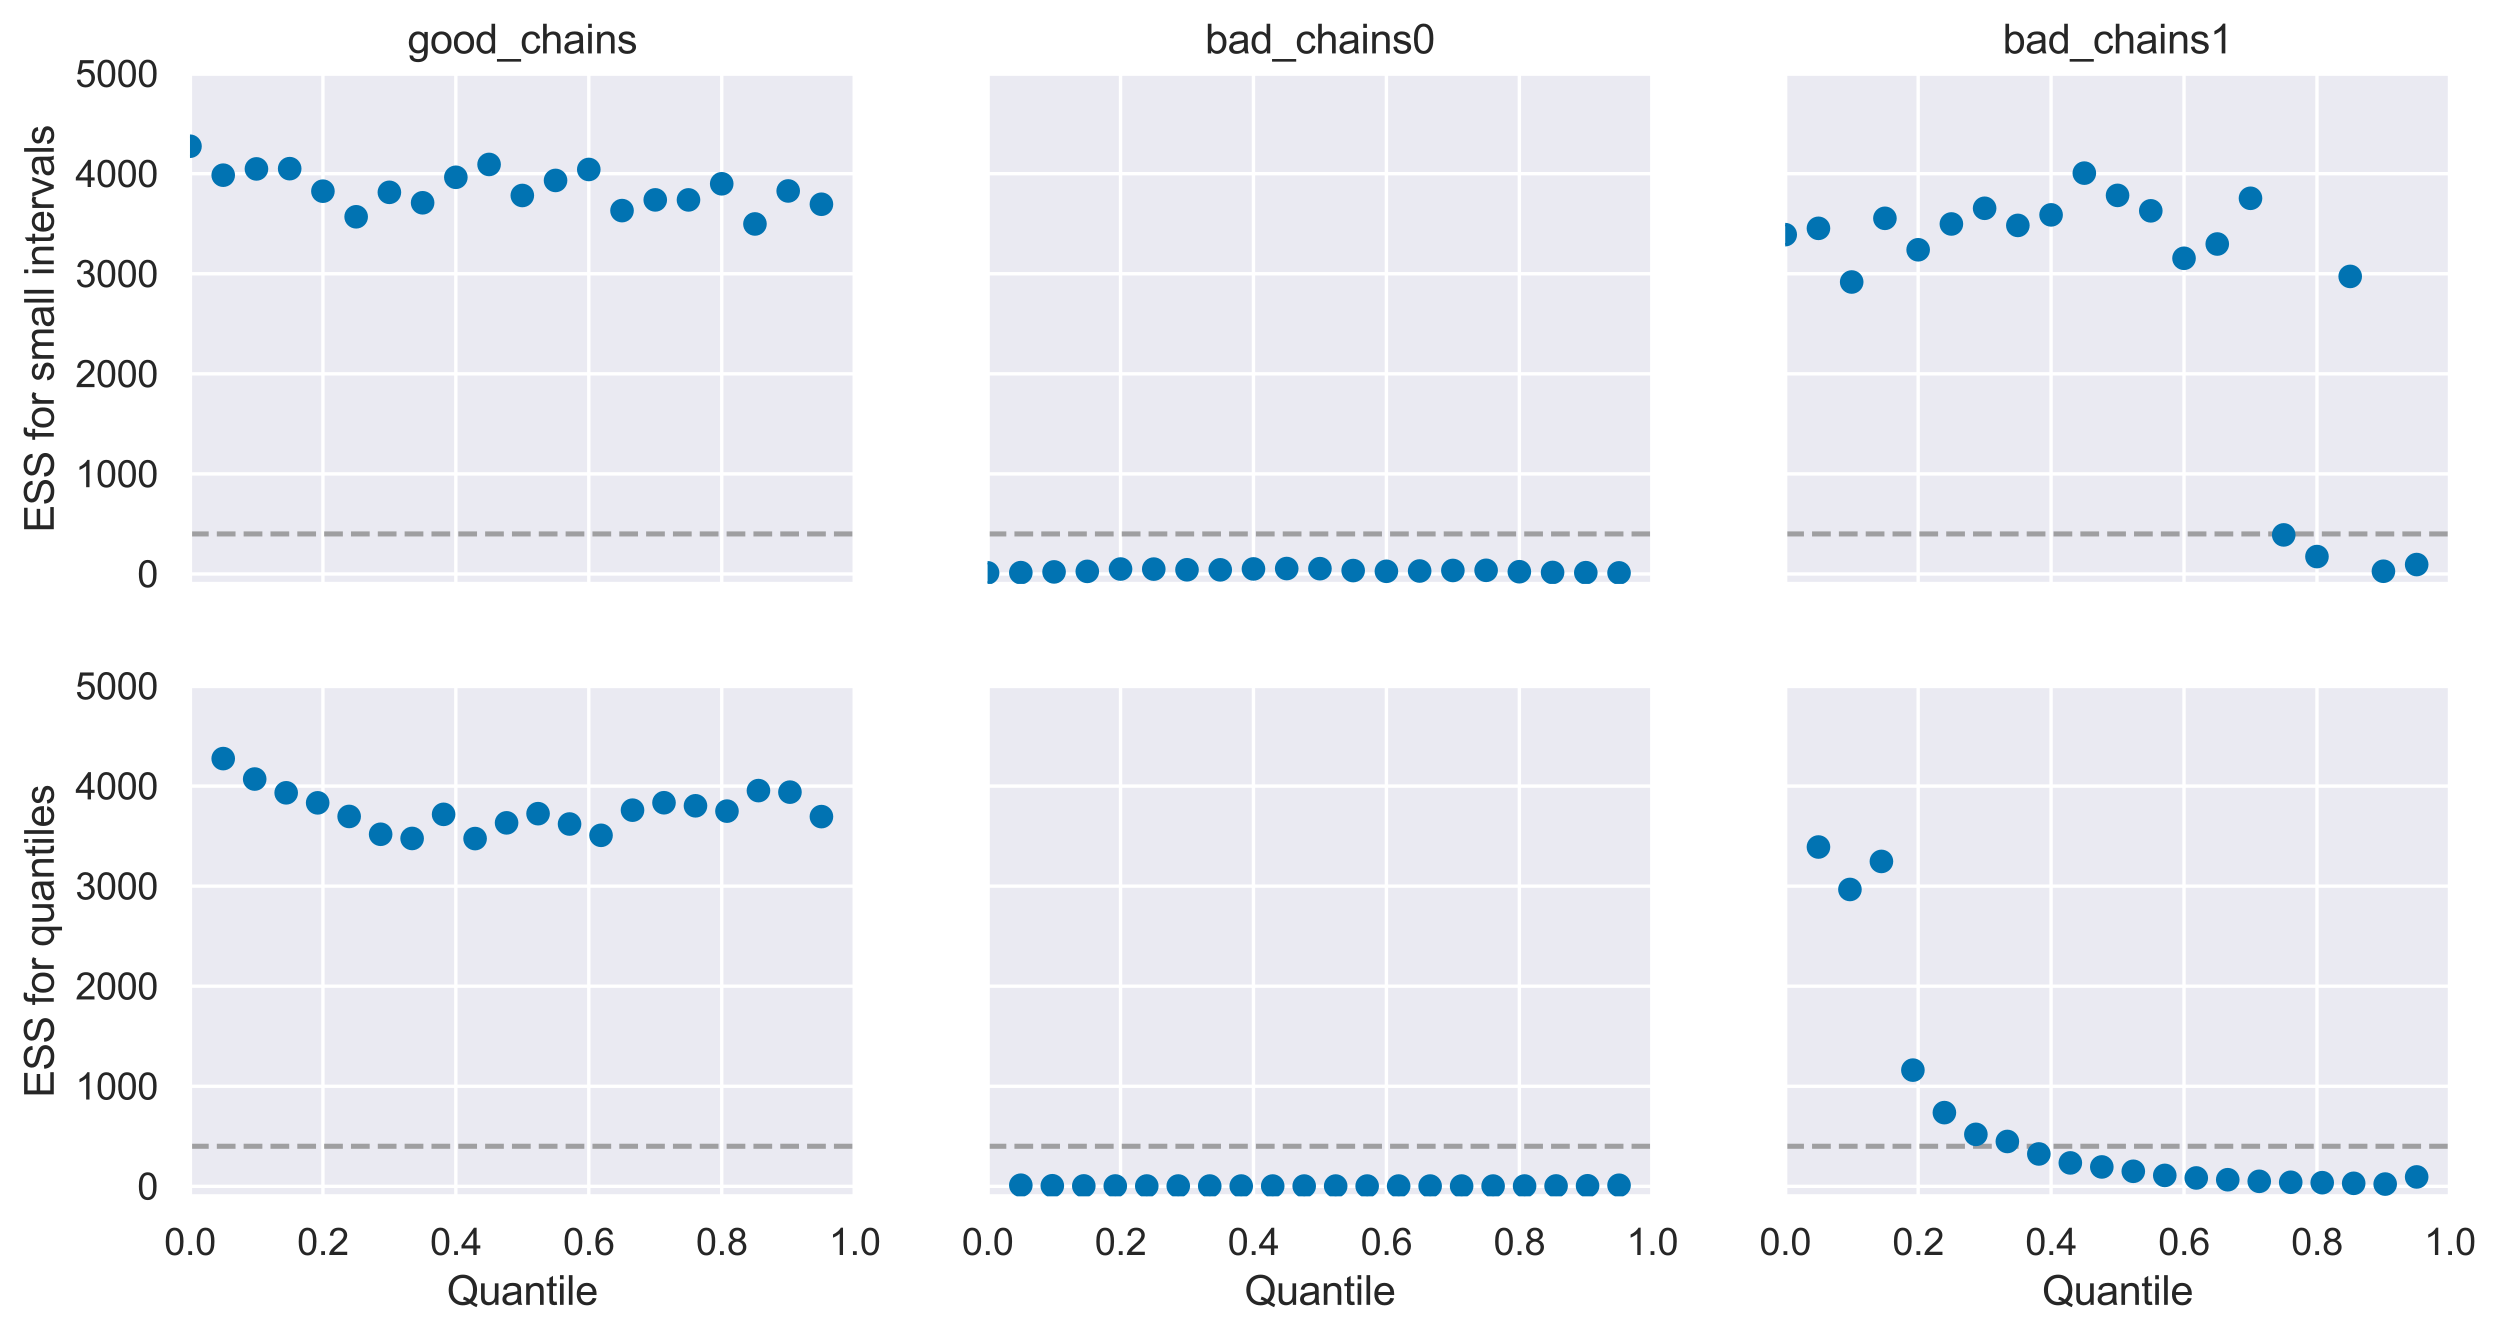 <?xml version="1.0" encoding="utf-8" standalone="no"?>
<!DOCTYPE svg PUBLIC "-//W3C//DTD SVG 1.1//EN"
  "http://www.w3.org/Graphics/SVG/1.1/DTD/svg11.dtd">
<svg xmlns:xlink="http://www.w3.org/1999/xlink" width="740.734pt" height="396.199pt" viewBox="0 0 740.734 396.199" xmlns="http://www.w3.org/2000/svg" version="1.1">
 <defs>
  <style type="text/css">*{stroke-linejoin: round; stroke-linecap: butt}</style>
 </defs>
 <g id="figure_1">
  <g id="patch_1">
   <path d="M 0 396.199 
L 740.734 396.199 
L 740.734 0 
L 0 0 
z
" style="fill: #ffffff"/>
  </g>
  <g id="axes_1">
   <g id="patch_2">
    <path d="M 56.289 173.025 
L 253.23 173.025 
L 253.23 21.825 
L 56.289 21.825 
z
" style="fill: #eaeaf2"/>
   </g>
   <g id="matplotlib.axis_1">
    <g id="xtick_1">
     <g id="line2d_1">
      <path d="M 56.289 173.025 
L 56.289 21.825 
" clip-path="url(#pb7b29d6dc8)" style="fill: none; stroke: #ffffff; stroke-linecap: round"/>
     </g>
    </g>
    <g id="xtick_2">
     <g id="line2d_2">
      <path d="M 95.677 173.025 
L 95.677 21.825 
" clip-path="url(#pb7b29d6dc8)" style="fill: none; stroke: #ffffff; stroke-linecap: round"/>
     </g>
    </g>
    <g id="xtick_3">
     <g id="line2d_3">
      <path d="M 135.065 173.025 
L 135.065 21.825 
" clip-path="url(#pb7b29d6dc8)" style="fill: none; stroke: #ffffff; stroke-linecap: round"/>
     </g>
    </g>
    <g id="xtick_4">
     <g id="line2d_4">
      <path d="M 174.453 173.025 
L 174.453 21.825 
" clip-path="url(#pb7b29d6dc8)" style="fill: none; stroke: #ffffff; stroke-linecap: round"/>
     </g>
    </g>
    <g id="xtick_5">
     <g id="line2d_5">
      <path d="M 213.842 173.025 
L 213.842 21.825 
" clip-path="url(#pb7b29d6dc8)" style="fill: none; stroke: #ffffff; stroke-linecap: round"/>
     </g>
    </g>
    <g id="xtick_6">
     <g id="line2d_6">
      <path d="M 253.23 173.025 
L 253.23 21.825 
" clip-path="url(#pb7b29d6dc8)" style="fill: none; stroke: #ffffff; stroke-linecap: round"/>
     </g>
    </g>
   </g>
   <g id="matplotlib.axis_2">
    <g id="ytick_1">
     <g id="line2d_7">
      <path d="M 56.289 170.06 
L 253.23 170.06 
" clip-path="url(#pb7b29d6dc8)" style="fill: none; stroke: #ffffff; stroke-linecap: round"/>
     </g>
     <g id="text_1">
      <!-- 0 -->
      <g style="fill: #262626" transform="translate(40.672 173.997) scale(0.11 -0.11)">
       <defs>
        <path id="ArialMT-30" d="M 266 2259 
Q 266 3072 433 3567 
Q 600 4063 929 4331 
Q 1259 4600 1759 4600 
Q 2128 4600 2406 4451 
Q 2684 4303 2865 4023 
Q 3047 3744 3150 3342 
Q 3253 2941 3253 2259 
Q 3253 1453 3087 958 
Q 2922 463 2592 192 
Q 2263 -78 1759 -78 
Q 1097 -78 719 397 
Q 266 969 266 2259 
z
M 844 2259 
Q 844 1131 1108 757 
Q 1372 384 1759 384 
Q 2147 384 2411 759 
Q 2675 1134 2675 2259 
Q 2675 3391 2411 3762 
Q 2147 4134 1753 4134 
Q 1366 4134 1134 3806 
Q 844 3388 844 2259 
z
" transform="scale(0.016)"/>
       </defs>
       <use xlink:href="#ArialMT-30"/>
      </g>
     </g>
    </g>
    <g id="ytick_2">
     <g id="line2d_8">
      <path d="M 56.289 140.413 
L 253.23 140.413 
" clip-path="url(#pb7b29d6dc8)" style="fill: none; stroke: #ffffff; stroke-linecap: round"/>
     </g>
     <g id="text_2">
      <!-- 1000 -->
      <g style="fill: #262626" transform="translate(22.321 144.35) scale(0.11 -0.11)">
       <defs>
        <path id="ArialMT-31" d="M 2384 0 
L 1822 0 
L 1822 3584 
Q 1619 3391 1289 3197 
Q 959 3003 697 2906 
L 697 3450 
Q 1169 3672 1522 3987 
Q 1875 4303 2022 4600 
L 2384 4600 
L 2384 0 
z
" transform="scale(0.016)"/>
       </defs>
       <use xlink:href="#ArialMT-31"/>
       <use xlink:href="#ArialMT-30" x="55.615"/>
       <use xlink:href="#ArialMT-30" x="111.23"/>
       <use xlink:href="#ArialMT-30" x="166.846"/>
      </g>
     </g>
    </g>
    <g id="ytick_3">
     <g id="line2d_9">
      <path d="M 56.289 110.766 
L 253.23 110.766 
" clip-path="url(#pb7b29d6dc8)" style="fill: none; stroke: #ffffff; stroke-linecap: round"/>
     </g>
     <g id="text_3">
      <!-- 2000 -->
      <g style="fill: #262626" transform="translate(22.321 114.703) scale(0.11 -0.11)">
       <defs>
        <path id="ArialMT-32" d="M 3222 541 
L 3222 0 
L 194 0 
Q 188 203 259 391 
Q 375 700 629 1000 
Q 884 1300 1366 1694 
Q 2113 2306 2375 2664 
Q 2638 3022 2638 3341 
Q 2638 3675 2398 3904 
Q 2159 4134 1775 4134 
Q 1369 4134 1125 3890 
Q 881 3647 878 3216 
L 300 3275 
Q 359 3922 746 4261 
Q 1134 4600 1788 4600 
Q 2447 4600 2831 4234 
Q 3216 3869 3216 3328 
Q 3216 3053 3103 2787 
Q 2991 2522 2730 2228 
Q 2469 1934 1863 1422 
Q 1356 997 1212 845 
Q 1069 694 975 541 
L 3222 541 
z
" transform="scale(0.016)"/>
       </defs>
       <use xlink:href="#ArialMT-32"/>
       <use xlink:href="#ArialMT-30" x="55.615"/>
       <use xlink:href="#ArialMT-30" x="111.23"/>
       <use xlink:href="#ArialMT-30" x="166.846"/>
      </g>
     </g>
    </g>
    <g id="ytick_4">
     <g id="line2d_10">
      <path d="M 56.289 81.119 
L 253.23 81.119 
" clip-path="url(#pb7b29d6dc8)" style="fill: none; stroke: #ffffff; stroke-linecap: round"/>
     </g>
     <g id="text_4">
      <!-- 3000 -->
      <g style="fill: #262626" transform="translate(22.321 85.056) scale(0.11 -0.11)">
       <defs>
        <path id="ArialMT-33" d="M 269 1209 
L 831 1284 
Q 928 806 1161 595 
Q 1394 384 1728 384 
Q 2125 384 2398 659 
Q 2672 934 2672 1341 
Q 2672 1728 2419 1979 
Q 2166 2231 1775 2231 
Q 1616 2231 1378 2169 
L 1441 2663 
Q 1497 2656 1531 2656 
Q 1891 2656 2178 2843 
Q 2466 3031 2466 3422 
Q 2466 3731 2256 3934 
Q 2047 4138 1716 4138 
Q 1388 4138 1169 3931 
Q 950 3725 888 3313 
L 325 3413 
Q 428 3978 793 4289 
Q 1159 4600 1703 4600 
Q 2078 4600 2393 4439 
Q 2709 4278 2876 4000 
Q 3044 3722 3044 3409 
Q 3044 3113 2884 2869 
Q 2725 2625 2413 2481 
Q 2819 2388 3044 2092 
Q 3269 1797 3269 1353 
Q 3269 753 2831 336 
Q 2394 -81 1725 -81 
Q 1122 -81 723 278 
Q 325 638 269 1209 
z
" transform="scale(0.016)"/>
       </defs>
       <use xlink:href="#ArialMT-33"/>
       <use xlink:href="#ArialMT-30" x="55.615"/>
       <use xlink:href="#ArialMT-30" x="111.23"/>
       <use xlink:href="#ArialMT-30" x="166.846"/>
      </g>
     </g>
    </g>
    <g id="ytick_5">
     <g id="line2d_11">
      <path d="M 56.289 51.472 
L 253.23 51.472 
" clip-path="url(#pb7b29d6dc8)" style="fill: none; stroke: #ffffff; stroke-linecap: round"/>
     </g>
     <g id="text_5">
      <!-- 4000 -->
      <g style="fill: #262626" transform="translate(22.321 55.409) scale(0.11 -0.11)">
       <defs>
        <path id="ArialMT-34" d="M 2069 0 
L 2069 1097 
L 81 1097 
L 81 1613 
L 2172 4581 
L 2631 4581 
L 2631 1613 
L 3250 1613 
L 3250 1097 
L 2631 1097 
L 2631 0 
L 2069 0 
z
M 2069 1613 
L 2069 3678 
L 634 1613 
L 2069 1613 
z
" transform="scale(0.016)"/>
       </defs>
       <use xlink:href="#ArialMT-34"/>
       <use xlink:href="#ArialMT-30" x="55.615"/>
       <use xlink:href="#ArialMT-30" x="111.23"/>
       <use xlink:href="#ArialMT-30" x="166.846"/>
      </g>
     </g>
    </g>
    <g id="ytick_6">
     <g id="line2d_12">
      <path d="M 56.289 21.825 
L 253.23 21.825 
" clip-path="url(#pb7b29d6dc8)" style="fill: none; stroke: #ffffff; stroke-linecap: round"/>
     </g>
     <g id="text_6">
      <!-- 5000 -->
      <g style="fill: #262626" transform="translate(22.321 25.762) scale(0.11 -0.11)">
       <defs>
        <path id="ArialMT-35" d="M 266 1200 
L 856 1250 
Q 922 819 1161 601 
Q 1400 384 1738 384 
Q 2144 384 2425 690 
Q 2706 997 2706 1503 
Q 2706 1984 2436 2262 
Q 2166 2541 1728 2541 
Q 1456 2541 1237 2417 
Q 1019 2294 894 2097 
L 366 2166 
L 809 4519 
L 3088 4519 
L 3088 3981 
L 1259 3981 
L 1013 2750 
Q 1425 3038 1878 3038 
Q 2478 3038 2890 2622 
Q 3303 2206 3303 1553 
Q 3303 931 2941 478 
Q 2500 -78 1738 -78 
Q 1113 -78 717 272 
Q 322 622 266 1200 
z
" transform="scale(0.016)"/>
       </defs>
       <use xlink:href="#ArialMT-35"/>
       <use xlink:href="#ArialMT-30" x="55.615"/>
       <use xlink:href="#ArialMT-30" x="111.23"/>
       <use xlink:href="#ArialMT-30" x="166.846"/>
      </g>
     </g>
    </g>
    <g id="text_7">
     <!-- ESS for small intervals -->
     <g style="fill: #262626" transform="translate(15.936 157.775) rotate(-90) scale(0.12 -0.12)">
      <defs>
       <path id="ArialMT-45" d="M 506 0 
L 506 4581 
L 3819 4581 
L 3819 4041 
L 1113 4041 
L 1113 2638 
L 3647 2638 
L 3647 2100 
L 1113 2100 
L 1113 541 
L 3925 541 
L 3925 0 
L 506 0 
z
" transform="scale(0.016)"/>
       <path id="ArialMT-53" d="M 288 1472 
L 859 1522 
Q 900 1178 1048 958 
Q 1197 738 1509 602 
Q 1822 466 2213 466 
Q 2559 466 2825 569 
Q 3091 672 3220 851 
Q 3350 1031 3350 1244 
Q 3350 1459 3225 1620 
Q 3100 1781 2813 1891 
Q 2628 1963 1997 2114 
Q 1366 2266 1113 2400 
Q 784 2572 623 2826 
Q 463 3081 463 3397 
Q 463 3744 659 4045 
Q 856 4347 1234 4503 
Q 1613 4659 2075 4659 
Q 2584 4659 2973 4495 
Q 3363 4331 3572 4012 
Q 3781 3694 3797 3291 
L 3216 3247 
Q 3169 3681 2898 3903 
Q 2628 4125 2100 4125 
Q 1550 4125 1298 3923 
Q 1047 3722 1047 3438 
Q 1047 3191 1225 3031 
Q 1400 2872 2139 2705 
Q 2878 2538 3153 2413 
Q 3553 2228 3743 1945 
Q 3934 1663 3934 1294 
Q 3934 928 3725 604 
Q 3516 281 3123 101 
Q 2731 -78 2241 -78 
Q 1619 -78 1198 103 
Q 778 284 539 648 
Q 300 1013 288 1472 
z
" transform="scale(0.016)"/>
       <path id="ArialMT-20" transform="scale(0.016)"/>
       <path id="ArialMT-66" d="M 556 0 
L 556 2881 
L 59 2881 
L 59 3319 
L 556 3319 
L 556 3672 
Q 556 4006 616 4169 
Q 697 4388 901 4523 
Q 1106 4659 1475 4659 
Q 1713 4659 2000 4603 
L 1916 4113 
Q 1741 4144 1584 4144 
Q 1328 4144 1222 4034 
Q 1116 3925 1116 3625 
L 1116 3319 
L 1763 3319 
L 1763 2881 
L 1116 2881 
L 1116 0 
L 556 0 
z
" transform="scale(0.016)"/>
       <path id="ArialMT-6f" d="M 213 1659 
Q 213 2581 725 3025 
Q 1153 3394 1769 3394 
Q 2453 3394 2887 2945 
Q 3322 2497 3322 1706 
Q 3322 1066 3130 698 
Q 2938 331 2570 128 
Q 2203 -75 1769 -75 
Q 1072 -75 642 372 
Q 213 819 213 1659 
z
M 791 1659 
Q 791 1022 1069 705 
Q 1347 388 1769 388 
Q 2188 388 2466 706 
Q 2744 1025 2744 1678 
Q 2744 2294 2464 2611 
Q 2184 2928 1769 2928 
Q 1347 2928 1069 2612 
Q 791 2297 791 1659 
z
" transform="scale(0.016)"/>
       <path id="ArialMT-72" d="M 416 0 
L 416 3319 
L 922 3319 
L 922 2816 
Q 1116 3169 1280 3281 
Q 1444 3394 1641 3394 
Q 1925 3394 2219 3213 
L 2025 2691 
Q 1819 2813 1613 2813 
Q 1428 2813 1281 2702 
Q 1134 2591 1072 2394 
Q 978 2094 978 1738 
L 978 0 
L 416 0 
z
" transform="scale(0.016)"/>
       <path id="ArialMT-73" d="M 197 991 
L 753 1078 
Q 800 744 1014 566 
Q 1228 388 1613 388 
Q 2000 388 2187 545 
Q 2375 703 2375 916 
Q 2375 1106 2209 1216 
Q 2094 1291 1634 1406 
Q 1016 1563 777 1677 
Q 538 1791 414 1992 
Q 291 2194 291 2438 
Q 291 2659 392 2848 
Q 494 3038 669 3163 
Q 800 3259 1026 3326 
Q 1253 3394 1513 3394 
Q 1903 3394 2198 3281 
Q 2494 3169 2634 2976 
Q 2775 2784 2828 2463 
L 2278 2388 
Q 2241 2644 2061 2787 
Q 1881 2931 1553 2931 
Q 1166 2931 1000 2803 
Q 834 2675 834 2503 
Q 834 2394 903 2306 
Q 972 2216 1119 2156 
Q 1203 2125 1616 2013 
Q 2213 1853 2448 1751 
Q 2684 1650 2818 1456 
Q 2953 1263 2953 975 
Q 2953 694 2789 445 
Q 2625 197 2315 61 
Q 2006 -75 1616 -75 
Q 969 -75 630 194 
Q 291 463 197 991 
z
" transform="scale(0.016)"/>
       <path id="ArialMT-6d" d="M 422 0 
L 422 3319 
L 925 3319 
L 925 2853 
Q 1081 3097 1340 3245 
Q 1600 3394 1931 3394 
Q 2300 3394 2536 3241 
Q 2772 3088 2869 2813 
Q 3263 3394 3894 3394 
Q 4388 3394 4653 3120 
Q 4919 2847 4919 2278 
L 4919 0 
L 4359 0 
L 4359 2091 
Q 4359 2428 4304 2576 
Q 4250 2725 4106 2815 
Q 3963 2906 3769 2906 
Q 3419 2906 3187 2673 
Q 2956 2441 2956 1928 
L 2956 0 
L 2394 0 
L 2394 2156 
Q 2394 2531 2256 2718 
Q 2119 2906 1806 2906 
Q 1569 2906 1367 2781 
Q 1166 2656 1075 2415 
Q 984 2175 984 1722 
L 984 0 
L 422 0 
z
" transform="scale(0.016)"/>
       <path id="ArialMT-61" d="M 2588 409 
Q 2275 144 1986 34 
Q 1697 -75 1366 -75 
Q 819 -75 525 192 
Q 231 459 231 875 
Q 231 1119 342 1320 
Q 453 1522 633 1644 
Q 813 1766 1038 1828 
Q 1203 1872 1538 1913 
Q 2219 1994 2541 2106 
Q 2544 2222 2544 2253 
Q 2544 2597 2384 2738 
Q 2169 2928 1744 2928 
Q 1347 2928 1158 2789 
Q 969 2650 878 2297 
L 328 2372 
Q 403 2725 575 2942 
Q 747 3159 1072 3276 
Q 1397 3394 1825 3394 
Q 2250 3394 2515 3294 
Q 2781 3194 2906 3042 
Q 3031 2891 3081 2659 
Q 3109 2516 3109 2141 
L 3109 1391 
Q 3109 606 3145 398 
Q 3181 191 3288 0 
L 2700 0 
Q 2613 175 2588 409 
z
M 2541 1666 
Q 2234 1541 1622 1453 
Q 1275 1403 1131 1340 
Q 988 1278 909 1158 
Q 831 1038 831 891 
Q 831 666 1001 516 
Q 1172 366 1500 366 
Q 1825 366 2078 508 
Q 2331 650 2450 897 
Q 2541 1088 2541 1459 
L 2541 1666 
z
" transform="scale(0.016)"/>
       <path id="ArialMT-6c" d="M 409 0 
L 409 4581 
L 972 4581 
L 972 0 
L 409 0 
z
" transform="scale(0.016)"/>
       <path id="ArialMT-69" d="M 425 3934 
L 425 4581 
L 988 4581 
L 988 3934 
L 425 3934 
z
M 425 0 
L 425 3319 
L 988 3319 
L 988 0 
L 425 0 
z
" transform="scale(0.016)"/>
       <path id="ArialMT-6e" d="M 422 0 
L 422 3319 
L 928 3319 
L 928 2847 
Q 1294 3394 1984 3394 
Q 2284 3394 2536 3286 
Q 2788 3178 2913 3003 
Q 3038 2828 3088 2588 
Q 3119 2431 3119 2041 
L 3119 0 
L 2556 0 
L 2556 2019 
Q 2556 2363 2490 2533 
Q 2425 2703 2258 2804 
Q 2091 2906 1866 2906 
Q 1506 2906 1245 2678 
Q 984 2450 984 1813 
L 984 0 
L 422 0 
z
" transform="scale(0.016)"/>
       <path id="ArialMT-74" d="M 1650 503 
L 1731 6 
Q 1494 -44 1306 -44 
Q 1000 -44 831 53 
Q 663 150 594 308 
Q 525 466 525 972 
L 525 2881 
L 113 2881 
L 113 3319 
L 525 3319 
L 525 4141 
L 1084 4478 
L 1084 3319 
L 1650 3319 
L 1650 2881 
L 1084 2881 
L 1084 941 
Q 1084 700 1114 631 
Q 1144 563 1211 522 
Q 1278 481 1403 481 
Q 1497 481 1650 503 
z
" transform="scale(0.016)"/>
       <path id="ArialMT-65" d="M 2694 1069 
L 3275 997 
Q 3138 488 2766 206 
Q 2394 -75 1816 -75 
Q 1088 -75 661 373 
Q 234 822 234 1631 
Q 234 2469 665 2931 
Q 1097 3394 1784 3394 
Q 2450 3394 2872 2941 
Q 3294 2488 3294 1666 
Q 3294 1616 3291 1516 
L 816 1516 
Q 847 969 1125 678 
Q 1403 388 1819 388 
Q 2128 388 2347 550 
Q 2566 713 2694 1069 
z
M 847 1978 
L 2700 1978 
Q 2663 2397 2488 2606 
Q 2219 2931 1791 2931 
Q 1403 2931 1139 2672 
Q 875 2413 847 1978 
z
" transform="scale(0.016)"/>
       <path id="ArialMT-76" d="M 1344 0 
L 81 3319 
L 675 3319 
L 1388 1331 
Q 1503 1009 1600 663 
Q 1675 925 1809 1294 
L 2547 3319 
L 3125 3319 
L 1869 0 
L 1344 0 
z
" transform="scale(0.016)"/>
      </defs>
      <use xlink:href="#ArialMT-45"/>
      <use xlink:href="#ArialMT-53" x="66.699"/>
      <use xlink:href="#ArialMT-53" x="133.398"/>
      <use xlink:href="#ArialMT-20" x="200.098"/>
      <use xlink:href="#ArialMT-66" x="227.881"/>
      <use xlink:href="#ArialMT-6f" x="255.664"/>
      <use xlink:href="#ArialMT-72" x="311.279"/>
      <use xlink:href="#ArialMT-20" x="344.58"/>
      <use xlink:href="#ArialMT-73" x="372.363"/>
      <use xlink:href="#ArialMT-6d" x="422.363"/>
      <use xlink:href="#ArialMT-61" x="505.664"/>
      <use xlink:href="#ArialMT-6c" x="561.279"/>
      <use xlink:href="#ArialMT-6c" x="583.496"/>
      <use xlink:href="#ArialMT-20" x="605.713"/>
      <use xlink:href="#ArialMT-69" x="633.496"/>
      <use xlink:href="#ArialMT-6e" x="655.713"/>
      <use xlink:href="#ArialMT-74" x="711.328"/>
      <use xlink:href="#ArialMT-65" x="739.111"/>
      <use xlink:href="#ArialMT-72" x="794.727"/>
      <use xlink:href="#ArialMT-76" x="828.027"/>
      <use xlink:href="#ArialMT-61" x="878.027"/>
      <use xlink:href="#ArialMT-6c" x="933.643"/>
      <use xlink:href="#ArialMT-73" x="955.859"/>
     </g>
    </g>
   </g>
   <g id="line2d_13">
    <path d="M 56.289 158.201 
L 253.23 158.201 
" clip-path="url(#pb7b29d6dc8)" style="fill: none; stroke-dasharray: 5.55,2.4; stroke-dashoffset: 0; stroke: #808080; stroke-opacity: 0.7; stroke-width: 1.5"/>
   </g>
   <g id="patch_3">
    <path d="M 56.289 173.025 
L 56.289 21.825 
" style="fill: none; stroke: #ffffff; stroke-width: 1.25; stroke-linejoin: miter; stroke-linecap: square"/>
   </g>
   <g id="patch_4">
    <path d="M 253.23 173.025 
L 253.23 21.825 
" style="fill: none; stroke: #ffffff; stroke-width: 1.25; stroke-linejoin: miter; stroke-linecap: square"/>
   </g>
   <g id="patch_5">
    <path d="M 56.289 173.025 
L 253.23 173.025 
" style="fill: none; stroke: #ffffff; stroke-width: 1.25; stroke-linejoin: miter; stroke-linecap: square"/>
   </g>
   <g id="patch_6">
    <path d="M 56.289 21.825 
L 253.23 21.825 
" style="fill: none; stroke: #ffffff; stroke-width: 1.25; stroke-linejoin: miter; stroke-linecap: square"/>
   </g>
   <g id="line2d_14">
    <defs>
     <path id="mb4741473e4" d="M 0 3 
C 0.796 3 1.559 2.684 2.121 2.121 
C 2.684 1.559 3 0.796 3 0 
C 3 -0.796 2.684 -1.559 2.121 -2.121 
C 1.559 -2.684 0.796 -3 0 -3 
C -0.796 -3 -1.559 -2.684 -2.121 -2.121 
C -2.684 -1.559 -3 -0.796 -3 0 
C -3 0.796 -2.684 1.559 -2.121 2.121 
C -1.559 2.684 -0.796 3 0 3 
z
" style="stroke: #0173b2"/>
    </defs>
    <g clip-path="url(#pb7b29d6dc8)">
     <use xlink:href="#mb4741473e4" x="56.289" y="43.328" style="fill: #0173b2; stroke: #0173b2"/>
     <use xlink:href="#mb4741473e4" x="66.136" y="51.904" style="fill: #0173b2; stroke: #0173b2"/>
     <use xlink:href="#mb4741473e4" x="75.983" y="50.046" style="fill: #0173b2; stroke: #0173b2"/>
     <use xlink:href="#mb4741473e4" x="85.83" y="49.972" style="fill: #0173b2; stroke: #0173b2"/>
     <use xlink:href="#mb4741473e4" x="95.677" y="56.646" style="fill: #0173b2; stroke: #0173b2"/>
     <use xlink:href="#mb4741473e4" x="105.524" y="64.231" style="fill: #0173b2; stroke: #0173b2"/>
     <use xlink:href="#mb4741473e4" x="115.371" y="56.984" style="fill: #0173b2; stroke: #0173b2"/>
     <use xlink:href="#mb4741473e4" x="125.218" y="60.083" style="fill: #0173b2; stroke: #0173b2"/>
     <use xlink:href="#mb4741473e4" x="135.065" y="52.527" style="fill: #0173b2; stroke: #0173b2"/>
     <use xlink:href="#mb4741473e4" x="144.912" y="48.725" style="fill: #0173b2; stroke: #0173b2"/>
     <use xlink:href="#mb4741473e4" x="154.759" y="57.92" style="fill: #0173b2; stroke: #0173b2"/>
     <use xlink:href="#mb4741473e4" x="164.606" y="53.461" style="fill: #0173b2; stroke: #0173b2"/>
     <use xlink:href="#mb4741473e4" x="174.453" y="50.212" style="fill: #0173b2; stroke: #0173b2"/>
     <use xlink:href="#mb4741473e4" x="184.301" y="62.4" style="fill: #0173b2; stroke: #0173b2"/>
     <use xlink:href="#mb4741473e4" x="194.148" y="59.225" style="fill: #0173b2; stroke: #0173b2"/>
     <use xlink:href="#mb4741473e4" x="203.995" y="59.23" style="fill: #0173b2; stroke: #0173b2"/>
     <use xlink:href="#mb4741473e4" x="213.842" y="54.454" style="fill: #0173b2; stroke: #0173b2"/>
     <use xlink:href="#mb4741473e4" x="223.689" y="66.356" style="fill: #0173b2; stroke: #0173b2"/>
     <use xlink:href="#mb4741473e4" x="233.536" y="56.579" style="fill: #0173b2; stroke: #0173b2"/>
     <use xlink:href="#mb4741473e4" x="243.383" y="60.517" style="fill: #0173b2; stroke: #0173b2"/>
    </g>
   </g>
   <g id="text_8">
    <!-- good_chains -->
    <g style="fill: #262626" transform="translate(120.734 15.825) scale(0.12 -0.12)">
     <defs>
      <path id="ArialMT-67" d="M 319 -275 
L 866 -356 
Q 900 -609 1056 -725 
Q 1266 -881 1628 -881 
Q 2019 -881 2231 -725 
Q 2444 -569 2519 -288 
Q 2563 -116 2559 434 
Q 2191 0 1641 0 
Q 956 0 581 494 
Q 206 988 206 1678 
Q 206 2153 378 2554 
Q 550 2956 876 3175 
Q 1203 3394 1644 3394 
Q 2231 3394 2613 2919 
L 2613 3319 
L 3131 3319 
L 3131 450 
Q 3131 -325 2973 -648 
Q 2816 -972 2473 -1159 
Q 2131 -1347 1631 -1347 
Q 1038 -1347 672 -1080 
Q 306 -813 319 -275 
z
M 784 1719 
Q 784 1066 1043 766 
Q 1303 466 1694 466 
Q 2081 466 2343 764 
Q 2606 1063 2606 1700 
Q 2606 2309 2336 2618 
Q 2066 2928 1684 2928 
Q 1309 2928 1046 2623 
Q 784 2319 784 1719 
z
" transform="scale(0.016)"/>
      <path id="ArialMT-64" d="M 2575 0 
L 2575 419 
Q 2259 -75 1647 -75 
Q 1250 -75 917 144 
Q 584 363 401 755 
Q 219 1147 219 1656 
Q 219 2153 384 2558 
Q 550 2963 881 3178 
Q 1213 3394 1622 3394 
Q 1922 3394 2156 3267 
Q 2391 3141 2538 2938 
L 2538 4581 
L 3097 4581 
L 3097 0 
L 2575 0 
z
M 797 1656 
Q 797 1019 1065 703 
Q 1334 388 1700 388 
Q 2069 388 2326 689 
Q 2584 991 2584 1609 
Q 2584 2291 2321 2609 
Q 2059 2928 1675 2928 
Q 1300 2928 1048 2622 
Q 797 2316 797 1656 
z
" transform="scale(0.016)"/>
      <path id="ArialMT-5f" d="M -97 -1272 
L -97 -866 
L 3631 -866 
L 3631 -1272 
L -97 -1272 
z
" transform="scale(0.016)"/>
      <path id="ArialMT-63" d="M 2588 1216 
L 3141 1144 
Q 3050 572 2676 248 
Q 2303 -75 1759 -75 
Q 1078 -75 664 370 
Q 250 816 250 1647 
Q 250 2184 428 2587 
Q 606 2991 970 3192 
Q 1334 3394 1763 3394 
Q 2303 3394 2647 3120 
Q 2991 2847 3088 2344 
L 2541 2259 
Q 2463 2594 2264 2762 
Q 2066 2931 1784 2931 
Q 1359 2931 1093 2626 
Q 828 2322 828 1663 
Q 828 994 1084 691 
Q 1341 388 1753 388 
Q 2084 388 2306 591 
Q 2528 794 2588 1216 
z
" transform="scale(0.016)"/>
      <path id="ArialMT-68" d="M 422 0 
L 422 4581 
L 984 4581 
L 984 2938 
Q 1378 3394 1978 3394 
Q 2347 3394 2619 3248 
Q 2891 3103 3008 2847 
Q 3125 2591 3125 2103 
L 3125 0 
L 2563 0 
L 2563 2103 
Q 2563 2525 2380 2717 
Q 2197 2909 1863 2909 
Q 1613 2909 1392 2779 
Q 1172 2650 1078 2428 
Q 984 2206 984 1816 
L 984 0 
L 422 0 
z
" transform="scale(0.016)"/>
     </defs>
     <use xlink:href="#ArialMT-67"/>
     <use xlink:href="#ArialMT-6f" x="55.615"/>
     <use xlink:href="#ArialMT-6f" x="111.23"/>
     <use xlink:href="#ArialMT-64" x="166.846"/>
     <use xlink:href="#ArialMT-5f" x="222.461"/>
     <use xlink:href="#ArialMT-63" x="278.076"/>
     <use xlink:href="#ArialMT-68" x="328.076"/>
     <use xlink:href="#ArialMT-61" x="383.691"/>
     <use xlink:href="#ArialMT-69" x="439.307"/>
     <use xlink:href="#ArialMT-6e" x="461.523"/>
     <use xlink:href="#ArialMT-73" x="517.139"/>
    </g>
   </g>
  </g>
  <g id="axes_2">
   <g id="patch_7">
    <path d="M 292.618 173.025 
L 489.559 173.025 
L 489.559 21.825 
L 292.618 21.825 
z
" style="fill: #eaeaf2"/>
   </g>
   <g id="matplotlib.axis_3">
    <g id="xtick_7">
     <g id="line2d_15">
      <path d="M 292.618 173.025 
L 292.618 21.825 
" clip-path="url(#p43eba12dd7)" style="fill: none; stroke: #ffffff; stroke-linecap: round"/>
     </g>
    </g>
    <g id="xtick_8">
     <g id="line2d_16">
      <path d="M 332.006 173.025 
L 332.006 21.825 
" clip-path="url(#p43eba12dd7)" style="fill: none; stroke: #ffffff; stroke-linecap: round"/>
     </g>
    </g>
    <g id="xtick_9">
     <g id="line2d_17">
      <path d="M 371.395 173.025 
L 371.395 21.825 
" clip-path="url(#p43eba12dd7)" style="fill: none; stroke: #ffffff; stroke-linecap: round"/>
     </g>
    </g>
    <g id="xtick_10">
     <g id="line2d_18">
      <path d="M 410.783 173.025 
L 410.783 21.825 
" clip-path="url(#p43eba12dd7)" style="fill: none; stroke: #ffffff; stroke-linecap: round"/>
     </g>
    </g>
    <g id="xtick_11">
     <g id="line2d_19">
      <path d="M 450.171 173.025 
L 450.171 21.825 
" clip-path="url(#p43eba12dd7)" style="fill: none; stroke: #ffffff; stroke-linecap: round"/>
     </g>
    </g>
    <g id="xtick_12">
     <g id="line2d_20">
      <path d="M 489.559 173.025 
L 489.559 21.825 
" clip-path="url(#p43eba12dd7)" style="fill: none; stroke: #ffffff; stroke-linecap: round"/>
     </g>
    </g>
   </g>
   <g id="matplotlib.axis_4">
    <g id="ytick_7">
     <g id="line2d_21">
      <path d="M 292.618 170.06 
L 489.559 170.06 
" clip-path="url(#p43eba12dd7)" style="fill: none; stroke: #ffffff; stroke-linecap: round"/>
     </g>
    </g>
    <g id="ytick_8">
     <g id="line2d_22">
      <path d="M 292.618 140.413 
L 489.559 140.413 
" clip-path="url(#p43eba12dd7)" style="fill: none; stroke: #ffffff; stroke-linecap: round"/>
     </g>
    </g>
    <g id="ytick_9">
     <g id="line2d_23">
      <path d="M 292.618 110.766 
L 489.559 110.766 
" clip-path="url(#p43eba12dd7)" style="fill: none; stroke: #ffffff; stroke-linecap: round"/>
     </g>
    </g>
    <g id="ytick_10">
     <g id="line2d_24">
      <path d="M 292.618 81.119 
L 489.559 81.119 
" clip-path="url(#p43eba12dd7)" style="fill: none; stroke: #ffffff; stroke-linecap: round"/>
     </g>
    </g>
    <g id="ytick_11">
     <g id="line2d_25">
      <path d="M 292.618 51.472 
L 489.559 51.472 
" clip-path="url(#p43eba12dd7)" style="fill: none; stroke: #ffffff; stroke-linecap: round"/>
     </g>
    </g>
    <g id="ytick_12">
     <g id="line2d_26">
      <path d="M 292.618 21.825 
L 489.559 21.825 
" clip-path="url(#p43eba12dd7)" style="fill: none; stroke: #ffffff; stroke-linecap: round"/>
     </g>
    </g>
   </g>
   <g id="line2d_27">
    <path d="M 292.618 158.201 
L 489.559 158.201 
" clip-path="url(#p43eba12dd7)" style="fill: none; stroke-dasharray: 5.55,2.4; stroke-dashoffset: 0; stroke: #808080; stroke-opacity: 0.7; stroke-width: 1.5"/>
   </g>
   <g id="patch_8">
    <path d="M 292.618 173.025 
L 292.618 21.825 
" style="fill: none; stroke: #ffffff; stroke-width: 1.25; stroke-linejoin: miter; stroke-linecap: square"/>
   </g>
   <g id="patch_9">
    <path d="M 489.559 173.025 
L 489.559 21.825 
" style="fill: none; stroke: #ffffff; stroke-width: 1.25; stroke-linejoin: miter; stroke-linecap: square"/>
   </g>
   <g id="patch_10">
    <path d="M 292.618 173.025 
L 489.559 173.025 
" style="fill: none; stroke: #ffffff; stroke-width: 1.25; stroke-linejoin: miter; stroke-linecap: square"/>
   </g>
   <g id="patch_11">
    <path d="M 292.618 21.825 
L 489.559 21.825 
" style="fill: none; stroke: #ffffff; stroke-width: 1.25; stroke-linejoin: miter; stroke-linecap: square"/>
   </g>
   <g id="line2d_28">
    <g clip-path="url(#p43eba12dd7)">
     <use xlink:href="#mb4741473e4" x="292.618" y="169.726" style="fill: #0173b2; stroke: #0173b2"/>
     <use xlink:href="#mb4741473e4" x="302.465" y="169.665" style="fill: #0173b2; stroke: #0173b2"/>
     <use xlink:href="#mb4741473e4" x="312.312" y="169.451" style="fill: #0173b2; stroke: #0173b2"/>
     <use xlink:href="#mb4741473e4" x="322.159" y="169.293" style="fill: #0173b2; stroke: #0173b2"/>
     <use xlink:href="#mb4741473e4" x="332.006" y="168.601" style="fill: #0173b2; stroke: #0173b2"/>
     <use xlink:href="#mb4741473e4" x="341.853" y="168.622" style="fill: #0173b2; stroke: #0173b2"/>
     <use xlink:href="#mb4741473e4" x="351.701" y="168.818" style="fill: #0173b2; stroke: #0173b2"/>
     <use xlink:href="#mb4741473e4" x="361.548" y="168.836" style="fill: #0173b2; stroke: #0173b2"/>
     <use xlink:href="#mb4741473e4" x="371.395" y="168.569" style="fill: #0173b2; stroke: #0173b2"/>
     <use xlink:href="#mb4741473e4" x="381.242" y="168.457" style="fill: #0173b2; stroke: #0173b2"/>
     <use xlink:href="#mb4741473e4" x="391.089" y="168.491" style="fill: #0173b2; stroke: #0173b2"/>
     <use xlink:href="#mb4741473e4" x="400.936" y="169.055" style="fill: #0173b2; stroke: #0173b2"/>
     <use xlink:href="#mb4741473e4" x="410.783" y="169.272" style="fill: #0173b2; stroke: #0173b2"/>
     <use xlink:href="#mb4741473e4" x="420.63" y="169.184" style="fill: #0173b2; stroke: #0173b2"/>
     <use xlink:href="#mb4741473e4" x="430.477" y="169.025" style="fill: #0173b2; stroke: #0173b2"/>
     <use xlink:href="#mb4741473e4" x="440.324" y="168.979" style="fill: #0173b2; stroke: #0173b2"/>
     <use xlink:href="#mb4741473e4" x="450.171" y="169.396" style="fill: #0173b2; stroke: #0173b2"/>
     <use xlink:href="#mb4741473e4" x="460.018" y="169.619" style="fill: #0173b2; stroke: #0173b2"/>
     <use xlink:href="#mb4741473e4" x="469.865" y="169.681" style="fill: #0173b2; stroke: #0173b2"/>
     <use xlink:href="#mb4741473e4" x="479.712" y="169.74" style="fill: #0173b2; stroke: #0173b2"/>
    </g>
   </g>
   <g id="text_9">
    <!-- bad_chains0 -->
    <g style="fill: #262626" transform="translate(357.063 15.825) scale(0.12 -0.12)">
     <defs>
      <path id="ArialMT-62" d="M 941 0 
L 419 0 
L 419 4581 
L 981 4581 
L 981 2947 
Q 1338 3394 1891 3394 
Q 2197 3394 2470 3270 
Q 2744 3147 2920 2923 
Q 3097 2700 3197 2384 
Q 3297 2069 3297 1709 
Q 3297 856 2875 390 
Q 2453 -75 1863 -75 
Q 1275 -75 941 416 
L 941 0 
z
M 934 1684 
Q 934 1088 1097 822 
Q 1363 388 1816 388 
Q 2184 388 2453 708 
Q 2722 1028 2722 1663 
Q 2722 2313 2464 2622 
Q 2206 2931 1841 2931 
Q 1472 2931 1203 2611 
Q 934 2291 934 1684 
z
" transform="scale(0.016)"/>
     </defs>
     <use xlink:href="#ArialMT-62"/>
     <use xlink:href="#ArialMT-61" x="55.615"/>
     <use xlink:href="#ArialMT-64" x="111.23"/>
     <use xlink:href="#ArialMT-5f" x="166.846"/>
     <use xlink:href="#ArialMT-63" x="222.461"/>
     <use xlink:href="#ArialMT-68" x="272.461"/>
     <use xlink:href="#ArialMT-61" x="328.076"/>
     <use xlink:href="#ArialMT-69" x="383.691"/>
     <use xlink:href="#ArialMT-6e" x="405.908"/>
     <use xlink:href="#ArialMT-73" x="461.523"/>
     <use xlink:href="#ArialMT-30" x="511.523"/>
    </g>
   </g>
  </g>
  <g id="axes_3">
   <g id="patch_12">
    <path d="M 528.948 173.025 
L 725.889 173.025 
L 725.889 21.825 
L 528.948 21.825 
z
" style="fill: #eaeaf2"/>
   </g>
   <g id="matplotlib.axis_5">
    <g id="xtick_13">
     <g id="line2d_29">
      <path d="M 528.948 173.025 
L 528.948 21.825 
" clip-path="url(#p41d5a2d968)" style="fill: none; stroke: #ffffff; stroke-linecap: round"/>
     </g>
    </g>
    <g id="xtick_14">
     <g id="line2d_30">
      <path d="M 568.336 173.025 
L 568.336 21.825 
" clip-path="url(#p41d5a2d968)" style="fill: none; stroke: #ffffff; stroke-linecap: round"/>
     </g>
    </g>
    <g id="xtick_15">
     <g id="line2d_31">
      <path d="M 607.724 173.025 
L 607.724 21.825 
" clip-path="url(#p41d5a2d968)" style="fill: none; stroke: #ffffff; stroke-linecap: round"/>
     </g>
    </g>
    <g id="xtick_16">
     <g id="line2d_32">
      <path d="M 647.112 173.025 
L 647.112 21.825 
" clip-path="url(#p41d5a2d968)" style="fill: none; stroke: #ffffff; stroke-linecap: round"/>
     </g>
    </g>
    <g id="xtick_17">
     <g id="line2d_33">
      <path d="M 686.501 173.025 
L 686.501 21.825 
" clip-path="url(#p41d5a2d968)" style="fill: none; stroke: #ffffff; stroke-linecap: round"/>
     </g>
    </g>
    <g id="xtick_18">
     <g id="line2d_34">
      <path d="M 725.889 173.025 
L 725.889 21.825 
" clip-path="url(#p41d5a2d968)" style="fill: none; stroke: #ffffff; stroke-linecap: round"/>
     </g>
    </g>
   </g>
   <g id="matplotlib.axis_6">
    <g id="ytick_13">
     <g id="line2d_35">
      <path d="M 528.948 170.06 
L 725.889 170.06 
" clip-path="url(#p41d5a2d968)" style="fill: none; stroke: #ffffff; stroke-linecap: round"/>
     </g>
    </g>
    <g id="ytick_14">
     <g id="line2d_36">
      <path d="M 528.948 140.413 
L 725.889 140.413 
" clip-path="url(#p41d5a2d968)" style="fill: none; stroke: #ffffff; stroke-linecap: round"/>
     </g>
    </g>
    <g id="ytick_15">
     <g id="line2d_37">
      <path d="M 528.948 110.766 
L 725.889 110.766 
" clip-path="url(#p41d5a2d968)" style="fill: none; stroke: #ffffff; stroke-linecap: round"/>
     </g>
    </g>
    <g id="ytick_16">
     <g id="line2d_38">
      <path d="M 528.948 81.119 
L 725.889 81.119 
" clip-path="url(#p41d5a2d968)" style="fill: none; stroke: #ffffff; stroke-linecap: round"/>
     </g>
    </g>
    <g id="ytick_17">
     <g id="line2d_39">
      <path d="M 528.948 51.472 
L 725.889 51.472 
" clip-path="url(#p41d5a2d968)" style="fill: none; stroke: #ffffff; stroke-linecap: round"/>
     </g>
    </g>
    <g id="ytick_18">
     <g id="line2d_40">
      <path d="M 528.948 21.825 
L 725.889 21.825 
" clip-path="url(#p41d5a2d968)" style="fill: none; stroke: #ffffff; stroke-linecap: round"/>
     </g>
    </g>
   </g>
   <g id="line2d_41">
    <path d="M 528.948 158.201 
L 725.889 158.201 
" clip-path="url(#p41d5a2d968)" style="fill: none; stroke-dasharray: 5.55,2.4; stroke-dashoffset: 0; stroke: #808080; stroke-opacity: 0.7; stroke-width: 1.5"/>
   </g>
   <g id="patch_13">
    <path d="M 528.948 173.025 
L 528.948 21.825 
" style="fill: none; stroke: #ffffff; stroke-width: 1.25; stroke-linejoin: miter; stroke-linecap: square"/>
   </g>
   <g id="patch_14">
    <path d="M 725.889 173.025 
L 725.889 21.825 
" style="fill: none; stroke: #ffffff; stroke-width: 1.25; stroke-linejoin: miter; stroke-linecap: square"/>
   </g>
   <g id="patch_15">
    <path d="M 528.948 173.025 
L 725.889 173.025 
" style="fill: none; stroke: #ffffff; stroke-width: 1.25; stroke-linejoin: miter; stroke-linecap: square"/>
   </g>
   <g id="patch_16">
    <path d="M 528.948 21.825 
L 725.889 21.825 
" style="fill: none; stroke: #ffffff; stroke-width: 1.25; stroke-linejoin: miter; stroke-linecap: square"/>
   </g>
   <g id="line2d_42">
    <g clip-path="url(#p41d5a2d968)">
     <use xlink:href="#mb4741473e4" x="528.948" y="69.525" style="fill: #0173b2; stroke: #0173b2"/>
     <use xlink:href="#mb4741473e4" x="538.795" y="67.654" style="fill: #0173b2; stroke: #0173b2"/>
     <use xlink:href="#mb4741473e4" x="548.642" y="83.556" style="fill: #0173b2; stroke: #0173b2"/>
     <use xlink:href="#mb4741473e4" x="558.489" y="64.686" style="fill: #0173b2; stroke: #0173b2"/>
     <use xlink:href="#mb4741473e4" x="568.336" y="74.006" style="fill: #0173b2; stroke: #0173b2"/>
     <use xlink:href="#mb4741473e4" x="578.183" y="66.361" style="fill: #0173b2; stroke: #0173b2"/>
     <use xlink:href="#mb4741473e4" x="588.03" y="61.712" style="fill: #0173b2; stroke: #0173b2"/>
     <use xlink:href="#mb4741473e4" x="597.877" y="66.785" style="fill: #0173b2; stroke: #0173b2"/>
     <use xlink:href="#mb4741473e4" x="607.724" y="63.664" style="fill: #0173b2; stroke: #0173b2"/>
     <use xlink:href="#mb4741473e4" x="617.571" y="51.296" style="fill: #0173b2; stroke: #0173b2"/>
     <use xlink:href="#mb4741473e4" x="627.418" y="57.889" style="fill: #0173b2; stroke: #0173b2"/>
     <use xlink:href="#mb4741473e4" x="637.265" y="62.468" style="fill: #0173b2; stroke: #0173b2"/>
     <use xlink:href="#mb4741473e4" x="647.112" y="76.528" style="fill: #0173b2; stroke: #0173b2"/>
     <use xlink:href="#mb4741473e4" x="656.959" y="72.298" style="fill: #0173b2; stroke: #0173b2"/>
     <use xlink:href="#mb4741473e4" x="666.806" y="58.754" style="fill: #0173b2; stroke: #0173b2"/>
     <use xlink:href="#mb4741473e4" x="676.653" y="158.488" style="fill: #0173b2; stroke: #0173b2"/>
     <use xlink:href="#mb4741473e4" x="686.501" y="164.909" style="fill: #0173b2; stroke: #0173b2"/>
     <use xlink:href="#mb4741473e4" x="696.348" y="81.9" style="fill: #0173b2; stroke: #0173b2"/>
     <use xlink:href="#mb4741473e4" x="706.195" y="169.256" style="fill: #0173b2; stroke: #0173b2"/>
     <use xlink:href="#mb4741473e4" x="716.042" y="167.275" style="fill: #0173b2; stroke: #0173b2"/>
    </g>
   </g>
   <g id="text_10">
    <!-- bad_chains1 -->
    <g style="fill: #262626" transform="translate(593.393 15.825) scale(0.12 -0.12)">
     <use xlink:href="#ArialMT-62"/>
     <use xlink:href="#ArialMT-61" x="55.615"/>
     <use xlink:href="#ArialMT-64" x="111.23"/>
     <use xlink:href="#ArialMT-5f" x="166.846"/>
     <use xlink:href="#ArialMT-63" x="222.461"/>
     <use xlink:href="#ArialMT-68" x="272.461"/>
     <use xlink:href="#ArialMT-61" x="328.076"/>
     <use xlink:href="#ArialMT-69" x="383.691"/>
     <use xlink:href="#ArialMT-6e" x="405.908"/>
     <use xlink:href="#ArialMT-73" x="461.523"/>
     <use xlink:href="#ArialMT-31" x="511.523"/>
    </g>
   </g>
  </g>
  <g id="axes_4">
   <g id="patch_17">
    <path d="M 56.289 354.465 
L 253.23 354.465 
L 253.23 203.265 
L 56.289 203.265 
z
" style="fill: #eaeaf2"/>
   </g>
   <g id="matplotlib.axis_7">
    <g id="xtick_19">
     <g id="line2d_43">
      <path d="M 56.289 354.465 
L 56.289 203.265 
" clip-path="url(#p668acb3531)" style="fill: none; stroke: #ffffff; stroke-linecap: round"/>
     </g>
     <g id="text_11">
      <!-- 0.0 -->
      <g style="fill: #262626" transform="translate(48.644 371.839) scale(0.11 -0.11)">
       <defs>
        <path id="ArialMT-2e" d="M 581 0 
L 581 641 
L 1222 641 
L 1222 0 
L 581 0 
z
" transform="scale(0.016)"/>
       </defs>
       <use xlink:href="#ArialMT-30"/>
       <use xlink:href="#ArialMT-2e" x="55.615"/>
       <use xlink:href="#ArialMT-30" x="83.398"/>
      </g>
     </g>
    </g>
    <g id="xtick_20">
     <g id="line2d_44">
      <path d="M 95.677 354.465 
L 95.677 203.265 
" clip-path="url(#p668acb3531)" style="fill: none; stroke: #ffffff; stroke-linecap: round"/>
     </g>
     <g id="text_12">
      <!-- 0.2 -->
      <g style="fill: #262626" transform="translate(88.032 371.839) scale(0.11 -0.11)">
       <use xlink:href="#ArialMT-30"/>
       <use xlink:href="#ArialMT-2e" x="55.615"/>
       <use xlink:href="#ArialMT-32" x="83.398"/>
      </g>
     </g>
    </g>
    <g id="xtick_21">
     <g id="line2d_45">
      <path d="M 135.065 354.465 
L 135.065 203.265 
" clip-path="url(#p668acb3531)" style="fill: none; stroke: #ffffff; stroke-linecap: round"/>
     </g>
     <g id="text_13">
      <!-- 0.4 -->
      <g style="fill: #262626" transform="translate(127.42 371.839) scale(0.11 -0.11)">
       <use xlink:href="#ArialMT-30"/>
       <use xlink:href="#ArialMT-2e" x="55.615"/>
       <use xlink:href="#ArialMT-34" x="83.398"/>
      </g>
     </g>
    </g>
    <g id="xtick_22">
     <g id="line2d_46">
      <path d="M 174.453 354.465 
L 174.453 203.265 
" clip-path="url(#p668acb3531)" style="fill: none; stroke: #ffffff; stroke-linecap: round"/>
     </g>
     <g id="text_14">
      <!-- 0.6 -->
      <g style="fill: #262626" transform="translate(166.808 371.839) scale(0.11 -0.11)">
       <defs>
        <path id="ArialMT-36" d="M 3184 3459 
L 2625 3416 
Q 2550 3747 2413 3897 
Q 2184 4138 1850 4138 
Q 1581 4138 1378 3988 
Q 1113 3794 959 3422 
Q 806 3050 800 2363 
Q 1003 2672 1297 2822 
Q 1591 2972 1913 2972 
Q 2475 2972 2870 2558 
Q 3266 2144 3266 1488 
Q 3266 1056 3080 686 
Q 2894 316 2569 119 
Q 2244 -78 1831 -78 
Q 1128 -78 684 439 
Q 241 956 241 2144 
Q 241 3472 731 4075 
Q 1159 4600 1884 4600 
Q 2425 4600 2770 4297 
Q 3116 3994 3184 3459 
z
M 888 1484 
Q 888 1194 1011 928 
Q 1134 663 1356 523 
Q 1578 384 1822 384 
Q 2178 384 2434 671 
Q 2691 959 2691 1453 
Q 2691 1928 2437 2201 
Q 2184 2475 1800 2475 
Q 1419 2475 1153 2201 
Q 888 1928 888 1484 
z
" transform="scale(0.016)"/>
       </defs>
       <use xlink:href="#ArialMT-30"/>
       <use xlink:href="#ArialMT-2e" x="55.615"/>
       <use xlink:href="#ArialMT-36" x="83.398"/>
      </g>
     </g>
    </g>
    <g id="xtick_23">
     <g id="line2d_47">
      <path d="M 213.842 354.465 
L 213.842 203.265 
" clip-path="url(#p668acb3531)" style="fill: none; stroke: #ffffff; stroke-linecap: round"/>
     </g>
     <g id="text_15">
      <!-- 0.8 -->
      <g style="fill: #262626" transform="translate(206.197 371.839) scale(0.11 -0.11)">
       <defs>
        <path id="ArialMT-38" d="M 1131 2484 
Q 781 2613 612 2850 
Q 444 3088 444 3419 
Q 444 3919 803 4259 
Q 1163 4600 1759 4600 
Q 2359 4600 2725 4251 
Q 3091 3903 3091 3403 
Q 3091 3084 2923 2848 
Q 2756 2613 2416 2484 
Q 2838 2347 3058 2040 
Q 3278 1734 3278 1309 
Q 3278 722 2862 322 
Q 2447 -78 1769 -78 
Q 1091 -78 675 323 
Q 259 725 259 1325 
Q 259 1772 486 2073 
Q 713 2375 1131 2484 
z
M 1019 3438 
Q 1019 3113 1228 2906 
Q 1438 2700 1772 2700 
Q 2097 2700 2305 2904 
Q 2513 3109 2513 3406 
Q 2513 3716 2298 3927 
Q 2084 4138 1766 4138 
Q 1444 4138 1231 3931 
Q 1019 3725 1019 3438 
z
M 838 1322 
Q 838 1081 952 856 
Q 1066 631 1291 507 
Q 1516 384 1775 384 
Q 2178 384 2440 643 
Q 2703 903 2703 1303 
Q 2703 1709 2433 1975 
Q 2163 2241 1756 2241 
Q 1359 2241 1098 1978 
Q 838 1716 838 1322 
z
" transform="scale(0.016)"/>
       </defs>
       <use xlink:href="#ArialMT-30"/>
       <use xlink:href="#ArialMT-2e" x="55.615"/>
       <use xlink:href="#ArialMT-38" x="83.398"/>
      </g>
     </g>
    </g>
    <g id="xtick_24">
     <g id="line2d_48">
      <path d="M 253.23 354.465 
L 253.23 203.265 
" clip-path="url(#p668acb3531)" style="fill: none; stroke: #ffffff; stroke-linecap: round"/>
     </g>
     <g id="text_16">
      <!-- 1.0 -->
      <g style="fill: #262626" transform="translate(245.585 371.839) scale(0.11 -0.11)">
       <use xlink:href="#ArialMT-31"/>
       <use xlink:href="#ArialMT-2e" x="55.615"/>
       <use xlink:href="#ArialMT-30" x="83.398"/>
      </g>
     </g>
    </g>
    <g id="text_17">
     <!-- Quantile -->
     <g style="fill: #262626" transform="translate(132.413 386.614) scale(0.12 -0.12)">
      <defs>
       <path id="ArialMT-51" d="M 3966 491 
Q 4388 200 4744 66 
L 4566 -356 
Q 4072 -178 3581 206 
Q 3072 -78 2456 -78 
Q 1834 -78 1328 222 
Q 822 522 548 1065 
Q 275 1609 275 2291 
Q 275 2969 550 3525 
Q 825 4081 1333 4372 
Q 1841 4663 2469 4663 
Q 3103 4663 3612 4361 
Q 4122 4059 4389 3517 
Q 4656 2975 4656 2294 
Q 4656 1728 4484 1276 
Q 4313 825 3966 491 
z
M 2631 1266 
Q 3156 1119 3497 828 
Q 4031 1316 4031 2294 
Q 4031 2850 3842 3265 
Q 3653 3681 3289 3911 
Q 2925 4141 2472 4141 
Q 1794 4141 1347 3677 
Q 900 3213 900 2291 
Q 900 1397 1342 919 
Q 1784 441 2472 441 
Q 2797 441 3084 563 
Q 2800 747 2484 825 
L 2631 1266 
z
" transform="scale(0.016)"/>
       <path id="ArialMT-75" d="M 2597 0 
L 2597 488 
Q 2209 -75 1544 -75 
Q 1250 -75 995 37 
Q 741 150 617 320 
Q 494 491 444 738 
Q 409 903 409 1263 
L 409 3319 
L 972 3319 
L 972 1478 
Q 972 1038 1006 884 
Q 1059 663 1231 536 
Q 1403 409 1656 409 
Q 1909 409 2131 539 
Q 2353 669 2445 892 
Q 2538 1116 2538 1541 
L 2538 3319 
L 3100 3319 
L 3100 0 
L 2597 0 
z
" transform="scale(0.016)"/>
      </defs>
      <use xlink:href="#ArialMT-51"/>
      <use xlink:href="#ArialMT-75" x="77.783"/>
      <use xlink:href="#ArialMT-61" x="133.398"/>
      <use xlink:href="#ArialMT-6e" x="189.014"/>
      <use xlink:href="#ArialMT-74" x="244.629"/>
      <use xlink:href="#ArialMT-69" x="272.412"/>
      <use xlink:href="#ArialMT-6c" x="294.629"/>
      <use xlink:href="#ArialMT-65" x="316.846"/>
     </g>
    </g>
   </g>
   <g id="matplotlib.axis_8">
    <g id="ytick_19">
     <g id="line2d_49">
      <path d="M 56.289 351.5 
L 253.23 351.5 
" clip-path="url(#p668acb3531)" style="fill: none; stroke: #ffffff; stroke-linecap: round"/>
     </g>
     <g id="text_18">
      <!-- 0 -->
      <g style="fill: #262626" transform="translate(40.672 355.437) scale(0.11 -0.11)">
       <use xlink:href="#ArialMT-30"/>
      </g>
     </g>
    </g>
    <g id="ytick_20">
     <g id="line2d_50">
      <path d="M 56.289 321.853 
L 253.23 321.853 
" clip-path="url(#p668acb3531)" style="fill: none; stroke: #ffffff; stroke-linecap: round"/>
     </g>
     <g id="text_19">
      <!-- 1000 -->
      <g style="fill: #262626" transform="translate(22.321 325.79) scale(0.11 -0.11)">
       <use xlink:href="#ArialMT-31"/>
       <use xlink:href="#ArialMT-30" x="55.615"/>
       <use xlink:href="#ArialMT-30" x="111.23"/>
       <use xlink:href="#ArialMT-30" x="166.846"/>
      </g>
     </g>
    </g>
    <g id="ytick_21">
     <g id="line2d_51">
      <path d="M 56.289 292.206 
L 253.23 292.206 
" clip-path="url(#p668acb3531)" style="fill: none; stroke: #ffffff; stroke-linecap: round"/>
     </g>
     <g id="text_20">
      <!-- 2000 -->
      <g style="fill: #262626" transform="translate(22.321 296.143) scale(0.11 -0.11)">
       <use xlink:href="#ArialMT-32"/>
       <use xlink:href="#ArialMT-30" x="55.615"/>
       <use xlink:href="#ArialMT-30" x="111.23"/>
       <use xlink:href="#ArialMT-30" x="166.846"/>
      </g>
     </g>
    </g>
    <g id="ytick_22">
     <g id="line2d_52">
      <path d="M 56.289 262.559 
L 253.23 262.559 
" clip-path="url(#p668acb3531)" style="fill: none; stroke: #ffffff; stroke-linecap: round"/>
     </g>
     <g id="text_21">
      <!-- 3000 -->
      <g style="fill: #262626" transform="translate(22.321 266.496) scale(0.11 -0.11)">
       <use xlink:href="#ArialMT-33"/>
       <use xlink:href="#ArialMT-30" x="55.615"/>
       <use xlink:href="#ArialMT-30" x="111.23"/>
       <use xlink:href="#ArialMT-30" x="166.846"/>
      </g>
     </g>
    </g>
    <g id="ytick_23">
     <g id="line2d_53">
      <path d="M 56.289 232.912 
L 253.23 232.912 
" clip-path="url(#p668acb3531)" style="fill: none; stroke: #ffffff; stroke-linecap: round"/>
     </g>
     <g id="text_22">
      <!-- 4000 -->
      <g style="fill: #262626" transform="translate(22.321 236.849) scale(0.11 -0.11)">
       <use xlink:href="#ArialMT-34"/>
       <use xlink:href="#ArialMT-30" x="55.615"/>
       <use xlink:href="#ArialMT-30" x="111.23"/>
       <use xlink:href="#ArialMT-30" x="166.846"/>
      </g>
     </g>
    </g>
    <g id="ytick_24">
     <g id="line2d_54">
      <path d="M 56.289 203.265 
L 253.23 203.265 
" clip-path="url(#p668acb3531)" style="fill: none; stroke: #ffffff; stroke-linecap: round"/>
     </g>
     <g id="text_23">
      <!-- 5000 -->
      <g style="fill: #262626" transform="translate(22.321 207.202) scale(0.11 -0.11)">
       <use xlink:href="#ArialMT-35"/>
       <use xlink:href="#ArialMT-30" x="55.615"/>
       <use xlink:href="#ArialMT-30" x="111.23"/>
       <use xlink:href="#ArialMT-30" x="166.846"/>
      </g>
     </g>
    </g>
    <g id="text_24">
     <!-- ESS for quantiles -->
     <g style="fill: #262626" transform="translate(15.936 325.223) rotate(-90) scale(0.12 -0.12)">
      <defs>
       <path id="ArialMT-71" d="M 2538 -1272 
L 2538 353 
Q 2406 169 2170 47 
Q 1934 -75 1669 -75 
Q 1078 -75 651 397 
Q 225 869 225 1691 
Q 225 2191 398 2587 
Q 572 2984 901 3189 
Q 1231 3394 1625 3394 
Q 2241 3394 2594 2875 
L 2594 3319 
L 3100 3319 
L 3100 -1272 
L 2538 -1272 
z
M 803 1669 
Q 803 1028 1072 708 
Q 1341 388 1716 388 
Q 2075 388 2334 692 
Q 2594 997 2594 1619 
Q 2594 2281 2320 2615 
Q 2047 2950 1678 2950 
Q 1313 2950 1058 2639 
Q 803 2328 803 1669 
z
" transform="scale(0.016)"/>
      </defs>
      <use xlink:href="#ArialMT-45"/>
      <use xlink:href="#ArialMT-53" x="66.699"/>
      <use xlink:href="#ArialMT-53" x="133.398"/>
      <use xlink:href="#ArialMT-20" x="200.098"/>
      <use xlink:href="#ArialMT-66" x="227.881"/>
      <use xlink:href="#ArialMT-6f" x="255.664"/>
      <use xlink:href="#ArialMT-72" x="311.279"/>
      <use xlink:href="#ArialMT-20" x="344.58"/>
      <use xlink:href="#ArialMT-71" x="372.363"/>
      <use xlink:href="#ArialMT-75" x="427.979"/>
      <use xlink:href="#ArialMT-61" x="483.594"/>
      <use xlink:href="#ArialMT-6e" x="539.209"/>
      <use xlink:href="#ArialMT-74" x="594.824"/>
      <use xlink:href="#ArialMT-69" x="622.607"/>
      <use xlink:href="#ArialMT-6c" x="644.824"/>
      <use xlink:href="#ArialMT-65" x="667.041"/>
      <use xlink:href="#ArialMT-73" x="722.656"/>
     </g>
    </g>
   </g>
   <g id="line2d_55">
    <path d="M 56.289 339.641 
L 253.23 339.641 
" clip-path="url(#p668acb3531)" style="fill: none; stroke-dasharray: 5.55,2.4; stroke-dashoffset: 0; stroke: #808080; stroke-opacity: 0.7; stroke-width: 1.5"/>
   </g>
   <g id="patch_18">
    <path d="M 56.289 354.465 
L 56.289 203.265 
" style="fill: none; stroke: #ffffff; stroke-width: 1.25; stroke-linejoin: miter; stroke-linecap: square"/>
   </g>
   <g id="patch_19">
    <path d="M 253.23 354.465 
L 253.23 203.265 
" style="fill: none; stroke: #ffffff; stroke-width: 1.25; stroke-linejoin: miter; stroke-linecap: square"/>
   </g>
   <g id="patch_20">
    <path d="M 56.289 354.465 
L 253.23 354.465 
" style="fill: none; stroke: #ffffff; stroke-width: 1.25; stroke-linejoin: miter; stroke-linecap: square"/>
   </g>
   <g id="patch_21">
    <path d="M 56.289 203.265 
L 253.23 203.265 
" style="fill: none; stroke: #ffffff; stroke-width: 1.25; stroke-linejoin: miter; stroke-linecap: square"/>
   </g>
   <g id="line2d_56">
    <g clip-path="url(#p668acb3531)">
     <use xlink:href="#mb4741473e4" x="66.136" y="224.768" style="fill: #0173b2; stroke: #0173b2"/>
     <use xlink:href="#mb4741473e4" x="75.465" y="230.823" style="fill: #0173b2; stroke: #0173b2"/>
     <use xlink:href="#mb4741473e4" x="84.793" y="234.904" style="fill: #0173b2; stroke: #0173b2"/>
     <use xlink:href="#mb4741473e4" x="94.122" y="237.876" style="fill: #0173b2; stroke: #0173b2"/>
     <use xlink:href="#mb4741473e4" x="103.451" y="241.908" style="fill: #0173b2; stroke: #0173b2"/>
     <use xlink:href="#mb4741473e4" x="112.78" y="247.187" style="fill: #0173b2; stroke: #0173b2"/>
     <use xlink:href="#mb4741473e4" x="122.109" y="248.428" style="fill: #0173b2; stroke: #0173b2"/>
     <use xlink:href="#mb4741473e4" x="131.437" y="241.286" style="fill: #0173b2; stroke: #0173b2"/>
     <use xlink:href="#mb4741473e4" x="140.766" y="248.465" style="fill: #0173b2; stroke: #0173b2"/>
     <use xlink:href="#mb4741473e4" x="150.095" y="243.804" style="fill: #0173b2; stroke: #0173b2"/>
     <use xlink:href="#mb4741473e4" x="159.424" y="241.083" style="fill: #0173b2; stroke: #0173b2"/>
     <use xlink:href="#mb4741473e4" x="168.753" y="244.15" style="fill: #0173b2; stroke: #0173b2"/>
     <use xlink:href="#mb4741473e4" x="178.081" y="247.496" style="fill: #0173b2; stroke: #0173b2"/>
     <use xlink:href="#mb4741473e4" x="187.41" y="240.048" style="fill: #0173b2; stroke: #0173b2"/>
     <use xlink:href="#mb4741473e4" x="196.739" y="237.845" style="fill: #0173b2; stroke: #0173b2"/>
     <use xlink:href="#mb4741473e4" x="206.068" y="238.754" style="fill: #0173b2; stroke: #0173b2"/>
     <use xlink:href="#mb4741473e4" x="215.396" y="240.332" style="fill: #0173b2; stroke: #0173b2"/>
     <use xlink:href="#mb4741473e4" x="224.725" y="234.249" style="fill: #0173b2; stroke: #0173b2"/>
     <use xlink:href="#mb4741473e4" x="234.054" y="234.707" style="fill: #0173b2; stroke: #0173b2"/>
     <use xlink:href="#mb4741473e4" x="243.383" y="241.957" style="fill: #0173b2; stroke: #0173b2"/>
    </g>
   </g>
  </g>
  <g id="axes_5">
   <g id="patch_22">
    <path d="M 292.618 354.465 
L 489.559 354.465 
L 489.559 203.265 
L 292.618 203.265 
z
" style="fill: #eaeaf2"/>
   </g>
   <g id="matplotlib.axis_9">
    <g id="xtick_25">
     <g id="line2d_57">
      <path d="M 292.618 354.465 
L 292.618 203.265 
" clip-path="url(#p3c38d8ff46)" style="fill: none; stroke: #ffffff; stroke-linecap: round"/>
     </g>
     <g id="text_25">
      <!-- 0.0 -->
      <g style="fill: #262626" transform="translate(284.973 371.839) scale(0.11 -0.11)">
       <use xlink:href="#ArialMT-30"/>
       <use xlink:href="#ArialMT-2e" x="55.615"/>
       <use xlink:href="#ArialMT-30" x="83.398"/>
      </g>
     </g>
    </g>
    <g id="xtick_26">
     <g id="line2d_58">
      <path d="M 332.006 354.465 
L 332.006 203.265 
" clip-path="url(#p3c38d8ff46)" style="fill: none; stroke: #ffffff; stroke-linecap: round"/>
     </g>
     <g id="text_26">
      <!-- 0.2 -->
      <g style="fill: #262626" transform="translate(324.361 371.839) scale(0.11 -0.11)">
       <use xlink:href="#ArialMT-30"/>
       <use xlink:href="#ArialMT-2e" x="55.615"/>
       <use xlink:href="#ArialMT-32" x="83.398"/>
      </g>
     </g>
    </g>
    <g id="xtick_27">
     <g id="line2d_59">
      <path d="M 371.395 354.465 
L 371.395 203.265 
" clip-path="url(#p3c38d8ff46)" style="fill: none; stroke: #ffffff; stroke-linecap: round"/>
     </g>
     <g id="text_27">
      <!-- 0.4 -->
      <g style="fill: #262626" transform="translate(363.75 371.839) scale(0.11 -0.11)">
       <use xlink:href="#ArialMT-30"/>
       <use xlink:href="#ArialMT-2e" x="55.615"/>
       <use xlink:href="#ArialMT-34" x="83.398"/>
      </g>
     </g>
    </g>
    <g id="xtick_28">
     <g id="line2d_60">
      <path d="M 410.783 354.465 
L 410.783 203.265 
" clip-path="url(#p3c38d8ff46)" style="fill: none; stroke: #ffffff; stroke-linecap: round"/>
     </g>
     <g id="text_28">
      <!-- 0.6 -->
      <g style="fill: #262626" transform="translate(403.138 371.839) scale(0.11 -0.11)">
       <use xlink:href="#ArialMT-30"/>
       <use xlink:href="#ArialMT-2e" x="55.615"/>
       <use xlink:href="#ArialMT-36" x="83.398"/>
      </g>
     </g>
    </g>
    <g id="xtick_29">
     <g id="line2d_61">
      <path d="M 450.171 354.465 
L 450.171 203.265 
" clip-path="url(#p3c38d8ff46)" style="fill: none; stroke: #ffffff; stroke-linecap: round"/>
     </g>
     <g id="text_29">
      <!-- 0.8 -->
      <g style="fill: #262626" transform="translate(442.526 371.839) scale(0.11 -0.11)">
       <use xlink:href="#ArialMT-30"/>
       <use xlink:href="#ArialMT-2e" x="55.615"/>
       <use xlink:href="#ArialMT-38" x="83.398"/>
      </g>
     </g>
    </g>
    <g id="xtick_30">
     <g id="line2d_62">
      <path d="M 489.559 354.465 
L 489.559 203.265 
" clip-path="url(#p3c38d8ff46)" style="fill: none; stroke: #ffffff; stroke-linecap: round"/>
     </g>
     <g id="text_30">
      <!-- 1.0 -->
      <g style="fill: #262626" transform="translate(481.914 371.839) scale(0.11 -0.11)">
       <use xlink:href="#ArialMT-31"/>
       <use xlink:href="#ArialMT-2e" x="55.615"/>
       <use xlink:href="#ArialMT-30" x="83.398"/>
      </g>
     </g>
    </g>
    <g id="text_31">
     <!-- Quantile -->
     <g style="fill: #262626" transform="translate(368.743 386.614) scale(0.12 -0.12)">
      <use xlink:href="#ArialMT-51"/>
      <use xlink:href="#ArialMT-75" x="77.783"/>
      <use xlink:href="#ArialMT-61" x="133.398"/>
      <use xlink:href="#ArialMT-6e" x="189.014"/>
      <use xlink:href="#ArialMT-74" x="244.629"/>
      <use xlink:href="#ArialMT-69" x="272.412"/>
      <use xlink:href="#ArialMT-6c" x="294.629"/>
      <use xlink:href="#ArialMT-65" x="316.846"/>
     </g>
    </g>
   </g>
   <g id="matplotlib.axis_10">
    <g id="ytick_25">
     <g id="line2d_63">
      <path d="M 292.618 351.5 
L 489.559 351.5 
" clip-path="url(#p3c38d8ff46)" style="fill: none; stroke: #ffffff; stroke-linecap: round"/>
     </g>
    </g>
    <g id="ytick_26">
     <g id="line2d_64">
      <path d="M 292.618 321.853 
L 489.559 321.853 
" clip-path="url(#p3c38d8ff46)" style="fill: none; stroke: #ffffff; stroke-linecap: round"/>
     </g>
    </g>
    <g id="ytick_27">
     <g id="line2d_65">
      <path d="M 292.618 292.206 
L 489.559 292.206 
" clip-path="url(#p3c38d8ff46)" style="fill: none; stroke: #ffffff; stroke-linecap: round"/>
     </g>
    </g>
    <g id="ytick_28">
     <g id="line2d_66">
      <path d="M 292.618 262.559 
L 489.559 262.559 
" clip-path="url(#p3c38d8ff46)" style="fill: none; stroke: #ffffff; stroke-linecap: round"/>
     </g>
    </g>
    <g id="ytick_29">
     <g id="line2d_67">
      <path d="M 292.618 232.912 
L 489.559 232.912 
" clip-path="url(#p3c38d8ff46)" style="fill: none; stroke: #ffffff; stroke-linecap: round"/>
     </g>
    </g>
    <g id="ytick_30">
     <g id="line2d_68">
      <path d="M 292.618 203.265 
L 489.559 203.265 
" clip-path="url(#p3c38d8ff46)" style="fill: none; stroke: #ffffff; stroke-linecap: round"/>
     </g>
    </g>
   </g>
   <g id="line2d_69">
    <path d="M 292.618 339.641 
L 489.559 339.641 
" clip-path="url(#p3c38d8ff46)" style="fill: none; stroke-dasharray: 5.55,2.4; stroke-dashoffset: 0; stroke: #808080; stroke-opacity: 0.7; stroke-width: 1.5"/>
   </g>
   <g id="patch_23">
    <path d="M 292.618 354.465 
L 292.618 203.265 
" style="fill: none; stroke: #ffffff; stroke-width: 1.25; stroke-linejoin: miter; stroke-linecap: square"/>
   </g>
   <g id="patch_24">
    <path d="M 489.559 354.465 
L 489.559 203.265 
" style="fill: none; stroke: #ffffff; stroke-width: 1.25; stroke-linejoin: miter; stroke-linecap: square"/>
   </g>
   <g id="patch_25">
    <path d="M 292.618 354.465 
L 489.559 354.465 
" style="fill: none; stroke: #ffffff; stroke-width: 1.25; stroke-linejoin: miter; stroke-linecap: square"/>
   </g>
   <g id="patch_26">
    <path d="M 292.618 203.265 
L 489.559 203.265 
" style="fill: none; stroke: #ffffff; stroke-width: 1.25; stroke-linejoin: miter; stroke-linecap: square"/>
   </g>
   <g id="line2d_70">
    <g clip-path="url(#p3c38d8ff46)">
     <use xlink:href="#mb4741473e4" x="302.465" y="351.166" style="fill: #0173b2; stroke: #0173b2"/>
     <use xlink:href="#mb4741473e4" x="311.794" y="351.331" style="fill: #0173b2; stroke: #0173b2"/>
     <use xlink:href="#mb4741473e4" x="321.123" y="351.379" style="fill: #0173b2; stroke: #0173b2"/>
     <use xlink:href="#mb4741473e4" x="330.452" y="351.401" style="fill: #0173b2; stroke: #0173b2"/>
     <use xlink:href="#mb4741473e4" x="339.78" y="351.409" style="fill: #0173b2; stroke: #0173b2"/>
     <use xlink:href="#mb4741473e4" x="349.109" y="351.411" style="fill: #0173b2; stroke: #0173b2"/>
     <use xlink:href="#mb4741473e4" x="358.438" y="351.413" style="fill: #0173b2; stroke: #0173b2"/>
     <use xlink:href="#mb4741473e4" x="367.767" y="351.415" style="fill: #0173b2; stroke: #0173b2"/>
     <use xlink:href="#mb4741473e4" x="377.096" y="351.417" style="fill: #0173b2; stroke: #0173b2"/>
     <use xlink:href="#mb4741473e4" x="386.424" y="351.42" style="fill: #0173b2; stroke: #0173b2"/>
     <use xlink:href="#mb4741473e4" x="395.753" y="351.422" style="fill: #0173b2; stroke: #0173b2"/>
     <use xlink:href="#mb4741473e4" x="405.082" y="351.421" style="fill: #0173b2; stroke: #0173b2"/>
     <use xlink:href="#mb4741473e4" x="414.411" y="351.419" style="fill: #0173b2; stroke: #0173b2"/>
     <use xlink:href="#mb4741473e4" x="423.74" y="351.419" style="fill: #0173b2; stroke: #0173b2"/>
     <use xlink:href="#mb4741473e4" x="433.068" y="351.421" style="fill: #0173b2; stroke: #0173b2"/>
     <use xlink:href="#mb4741473e4" x="442.397" y="351.42" style="fill: #0173b2; stroke: #0173b2"/>
     <use xlink:href="#mb4741473e4" x="451.726" y="351.411" style="fill: #0173b2; stroke: #0173b2"/>
     <use xlink:href="#mb4741473e4" x="461.055" y="351.39" style="fill: #0173b2; stroke: #0173b2"/>
     <use xlink:href="#mb4741473e4" x="470.383" y="351.336" style="fill: #0173b2; stroke: #0173b2"/>
     <use xlink:href="#mb4741473e4" x="479.712" y="351.18" style="fill: #0173b2; stroke: #0173b2"/>
    </g>
   </g>
  </g>
  <g id="axes_6">
   <g id="patch_27">
    <path d="M 528.948 354.465 
L 725.889 354.465 
L 725.889 203.265 
L 528.948 203.265 
z
" style="fill: #eaeaf2"/>
   </g>
   <g id="matplotlib.axis_11">
    <g id="xtick_31">
     <g id="line2d_71">
      <path d="M 528.948 354.465 
L 528.948 203.265 
" clip-path="url(#p7bc69d87b0)" style="fill: none; stroke: #ffffff; stroke-linecap: round"/>
     </g>
     <g id="text_32">
      <!-- 0.0 -->
      <g style="fill: #262626" transform="translate(521.303 371.839) scale(0.11 -0.11)">
       <use xlink:href="#ArialMT-30"/>
       <use xlink:href="#ArialMT-2e" x="55.615"/>
       <use xlink:href="#ArialMT-30" x="83.398"/>
      </g>
     </g>
    </g>
    <g id="xtick_32">
     <g id="line2d_72">
      <path d="M 568.336 354.465 
L 568.336 203.265 
" clip-path="url(#p7bc69d87b0)" style="fill: none; stroke: #ffffff; stroke-linecap: round"/>
     </g>
     <g id="text_33">
      <!-- 0.2 -->
      <g style="fill: #262626" transform="translate(560.691 371.839) scale(0.11 -0.11)">
       <use xlink:href="#ArialMT-30"/>
       <use xlink:href="#ArialMT-2e" x="55.615"/>
       <use xlink:href="#ArialMT-32" x="83.398"/>
      </g>
     </g>
    </g>
    <g id="xtick_33">
     <g id="line2d_73">
      <path d="M 607.724 354.465 
L 607.724 203.265 
" clip-path="url(#p7bc69d87b0)" style="fill: none; stroke: #ffffff; stroke-linecap: round"/>
     </g>
     <g id="text_34">
      <!-- 0.4 -->
      <g style="fill: #262626" transform="translate(600.079 371.839) scale(0.11 -0.11)">
       <use xlink:href="#ArialMT-30"/>
       <use xlink:href="#ArialMT-2e" x="55.615"/>
       <use xlink:href="#ArialMT-34" x="83.398"/>
      </g>
     </g>
    </g>
    <g id="xtick_34">
     <g id="line2d_74">
      <path d="M 647.112 354.465 
L 647.112 203.265 
" clip-path="url(#p7bc69d87b0)" style="fill: none; stroke: #ffffff; stroke-linecap: round"/>
     </g>
     <g id="text_35">
      <!-- 0.6 -->
      <g style="fill: #262626" transform="translate(639.467 371.839) scale(0.11 -0.11)">
       <use xlink:href="#ArialMT-30"/>
       <use xlink:href="#ArialMT-2e" x="55.615"/>
       <use xlink:href="#ArialMT-36" x="83.398"/>
      </g>
     </g>
    </g>
    <g id="xtick_35">
     <g id="line2d_75">
      <path d="M 686.501 354.465 
L 686.501 203.265 
" clip-path="url(#p7bc69d87b0)" style="fill: none; stroke: #ffffff; stroke-linecap: round"/>
     </g>
     <g id="text_36">
      <!-- 0.8 -->
      <g style="fill: #262626" transform="translate(678.856 371.839) scale(0.11 -0.11)">
       <use xlink:href="#ArialMT-30"/>
       <use xlink:href="#ArialMT-2e" x="55.615"/>
       <use xlink:href="#ArialMT-38" x="83.398"/>
      </g>
     </g>
    </g>
    <g id="xtick_36">
     <g id="line2d_76">
      <path d="M 725.889 354.465 
L 725.889 203.265 
" clip-path="url(#p7bc69d87b0)" style="fill: none; stroke: #ffffff; stroke-linecap: round"/>
     </g>
     <g id="text_37">
      <!-- 1.0 -->
      <g style="fill: #262626" transform="translate(718.244 371.839) scale(0.11 -0.11)">
       <use xlink:href="#ArialMT-31"/>
       <use xlink:href="#ArialMT-2e" x="55.615"/>
       <use xlink:href="#ArialMT-30" x="83.398"/>
      </g>
     </g>
    </g>
    <g id="text_38">
     <!-- Quantile -->
     <g style="fill: #262626" transform="translate(605.072 386.614) scale(0.12 -0.12)">
      <use xlink:href="#ArialMT-51"/>
      <use xlink:href="#ArialMT-75" x="77.783"/>
      <use xlink:href="#ArialMT-61" x="133.398"/>
      <use xlink:href="#ArialMT-6e" x="189.014"/>
      <use xlink:href="#ArialMT-74" x="244.629"/>
      <use xlink:href="#ArialMT-69" x="272.412"/>
      <use xlink:href="#ArialMT-6c" x="294.629"/>
      <use xlink:href="#ArialMT-65" x="316.846"/>
     </g>
    </g>
   </g>
   <g id="matplotlib.axis_12">
    <g id="ytick_31">
     <g id="line2d_77">
      <path d="M 528.948 351.5 
L 725.889 351.5 
" clip-path="url(#p7bc69d87b0)" style="fill: none; stroke: #ffffff; stroke-linecap: round"/>
     </g>
    </g>
    <g id="ytick_32">
     <g id="line2d_78">
      <path d="M 528.948 321.853 
L 725.889 321.853 
" clip-path="url(#p7bc69d87b0)" style="fill: none; stroke: #ffffff; stroke-linecap: round"/>
     </g>
    </g>
    <g id="ytick_33">
     <g id="line2d_79">
      <path d="M 528.948 292.206 
L 725.889 292.206 
" clip-path="url(#p7bc69d87b0)" style="fill: none; stroke: #ffffff; stroke-linecap: round"/>
     </g>
    </g>
    <g id="ytick_34">
     <g id="line2d_80">
      <path d="M 528.948 262.559 
L 725.889 262.559 
" clip-path="url(#p7bc69d87b0)" style="fill: none; stroke: #ffffff; stroke-linecap: round"/>
     </g>
    </g>
    <g id="ytick_35">
     <g id="line2d_81">
      <path d="M 528.948 232.912 
L 725.889 232.912 
" clip-path="url(#p7bc69d87b0)" style="fill: none; stroke: #ffffff; stroke-linecap: round"/>
     </g>
    </g>
    <g id="ytick_36">
     <g id="line2d_82">
      <path d="M 528.948 203.265 
L 725.889 203.265 
" clip-path="url(#p7bc69d87b0)" style="fill: none; stroke: #ffffff; stroke-linecap: round"/>
     </g>
    </g>
   </g>
   <g id="line2d_83">
    <path d="M 528.948 339.641 
L 725.889 339.641 
" clip-path="url(#p7bc69d87b0)" style="fill: none; stroke-dasharray: 5.55,2.4; stroke-dashoffset: 0; stroke: #808080; stroke-opacity: 0.7; stroke-width: 1.5"/>
   </g>
   <g id="patch_28">
    <path d="M 528.948 354.465 
L 528.948 203.265 
" style="fill: none; stroke: #ffffff; stroke-width: 1.25; stroke-linejoin: miter; stroke-linecap: square"/>
   </g>
   <g id="patch_29">
    <path d="M 725.889 354.465 
L 725.889 203.265 
" style="fill: none; stroke: #ffffff; stroke-width: 1.25; stroke-linejoin: miter; stroke-linecap: square"/>
   </g>
   <g id="patch_30">
    <path d="M 528.948 354.465 
L 725.889 354.465 
" style="fill: none; stroke: #ffffff; stroke-width: 1.25; stroke-linejoin: miter; stroke-linecap: square"/>
   </g>
   <g id="patch_31">
    <path d="M 528.948 203.265 
L 725.889 203.265 
" style="fill: none; stroke: #ffffff; stroke-width: 1.25; stroke-linejoin: miter; stroke-linecap: square"/>
   </g>
   <g id="line2d_84">
    <g clip-path="url(#p7bc69d87b0)">
     <use xlink:href="#mb4741473e4" x="538.795" y="250.965" style="fill: #0173b2; stroke: #0173b2"/>
     <use xlink:href="#mb4741473e4" x="548.123" y="263.543" style="fill: #0173b2; stroke: #0173b2"/>
     <use xlink:href="#mb4741473e4" x="557.452" y="255.236" style="fill: #0173b2; stroke: #0173b2"/>
     <use xlink:href="#mb4741473e4" x="566.781" y="317.07" style="fill: #0173b2; stroke: #0173b2"/>
     <use xlink:href="#mb4741473e4" x="576.11" y="329.664" style="fill: #0173b2; stroke: #0173b2"/>
     <use xlink:href="#mb4741473e4" x="585.439" y="336.102" style="fill: #0173b2; stroke: #0173b2"/>
     <use xlink:href="#mb4741473e4" x="594.767" y="338.21" style="fill: #0173b2; stroke: #0173b2"/>
     <use xlink:href="#mb4741473e4" x="604.096" y="341.91" style="fill: #0173b2; stroke: #0173b2"/>
     <use xlink:href="#mb4741473e4" x="613.425" y="344.561" style="fill: #0173b2; stroke: #0173b2"/>
     <use xlink:href="#mb4741473e4" x="622.754" y="345.756" style="fill: #0173b2; stroke: #0173b2"/>
     <use xlink:href="#mb4741473e4" x="632.083" y="347.047" style="fill: #0173b2; stroke: #0173b2"/>
     <use xlink:href="#mb4741473e4" x="641.411" y="348.262" style="fill: #0173b2; stroke: #0173b2"/>
     <use xlink:href="#mb4741473e4" x="650.74" y="349.02" style="fill: #0173b2; stroke: #0173b2"/>
     <use xlink:href="#mb4741473e4" x="660.069" y="349.543" style="fill: #0173b2; stroke: #0173b2"/>
     <use xlink:href="#mb4741473e4" x="669.398" y="350.017" style="fill: #0173b2; stroke: #0173b2"/>
     <use xlink:href="#mb4741473e4" x="678.727" y="350.299" style="fill: #0173b2; stroke: #0173b2"/>
     <use xlink:href="#mb4741473e4" x="688.055" y="350.419" style="fill: #0173b2; stroke: #0173b2"/>
     <use xlink:href="#mb4741473e4" x="697.384" y="350.608" style="fill: #0173b2; stroke: #0173b2"/>
     <use xlink:href="#mb4741473e4" x="706.713" y="350.834" style="fill: #0173b2; stroke: #0173b2"/>
     <use xlink:href="#mb4741473e4" x="716.042" y="348.715" style="fill: #0173b2; stroke: #0173b2"/>
    </g>
   </g>
  </g>
 </g>
 <defs>
  <clipPath id="pb7b29d6dc8">
   <rect x="56.289" y="21.825" width="196.941" height="151.2"/>
  </clipPath>
  <clipPath id="p43eba12dd7">
   <rect x="292.618" y="21.825" width="196.941" height="151.2"/>
  </clipPath>
  <clipPath id="p41d5a2d968">
   <rect x="528.948" y="21.825" width="196.941" height="151.2"/>
  </clipPath>
  <clipPath id="p668acb3531">
   <rect x="56.289" y="203.265" width="196.941" height="151.2"/>
  </clipPath>
  <clipPath id="p3c38d8ff46">
   <rect x="292.618" y="203.265" width="196.941" height="151.2"/>
  </clipPath>
  <clipPath id="p7bc69d87b0">
   <rect x="528.948" y="203.265" width="196.941" height="151.2"/>
  </clipPath>
 </defs>
</svg>